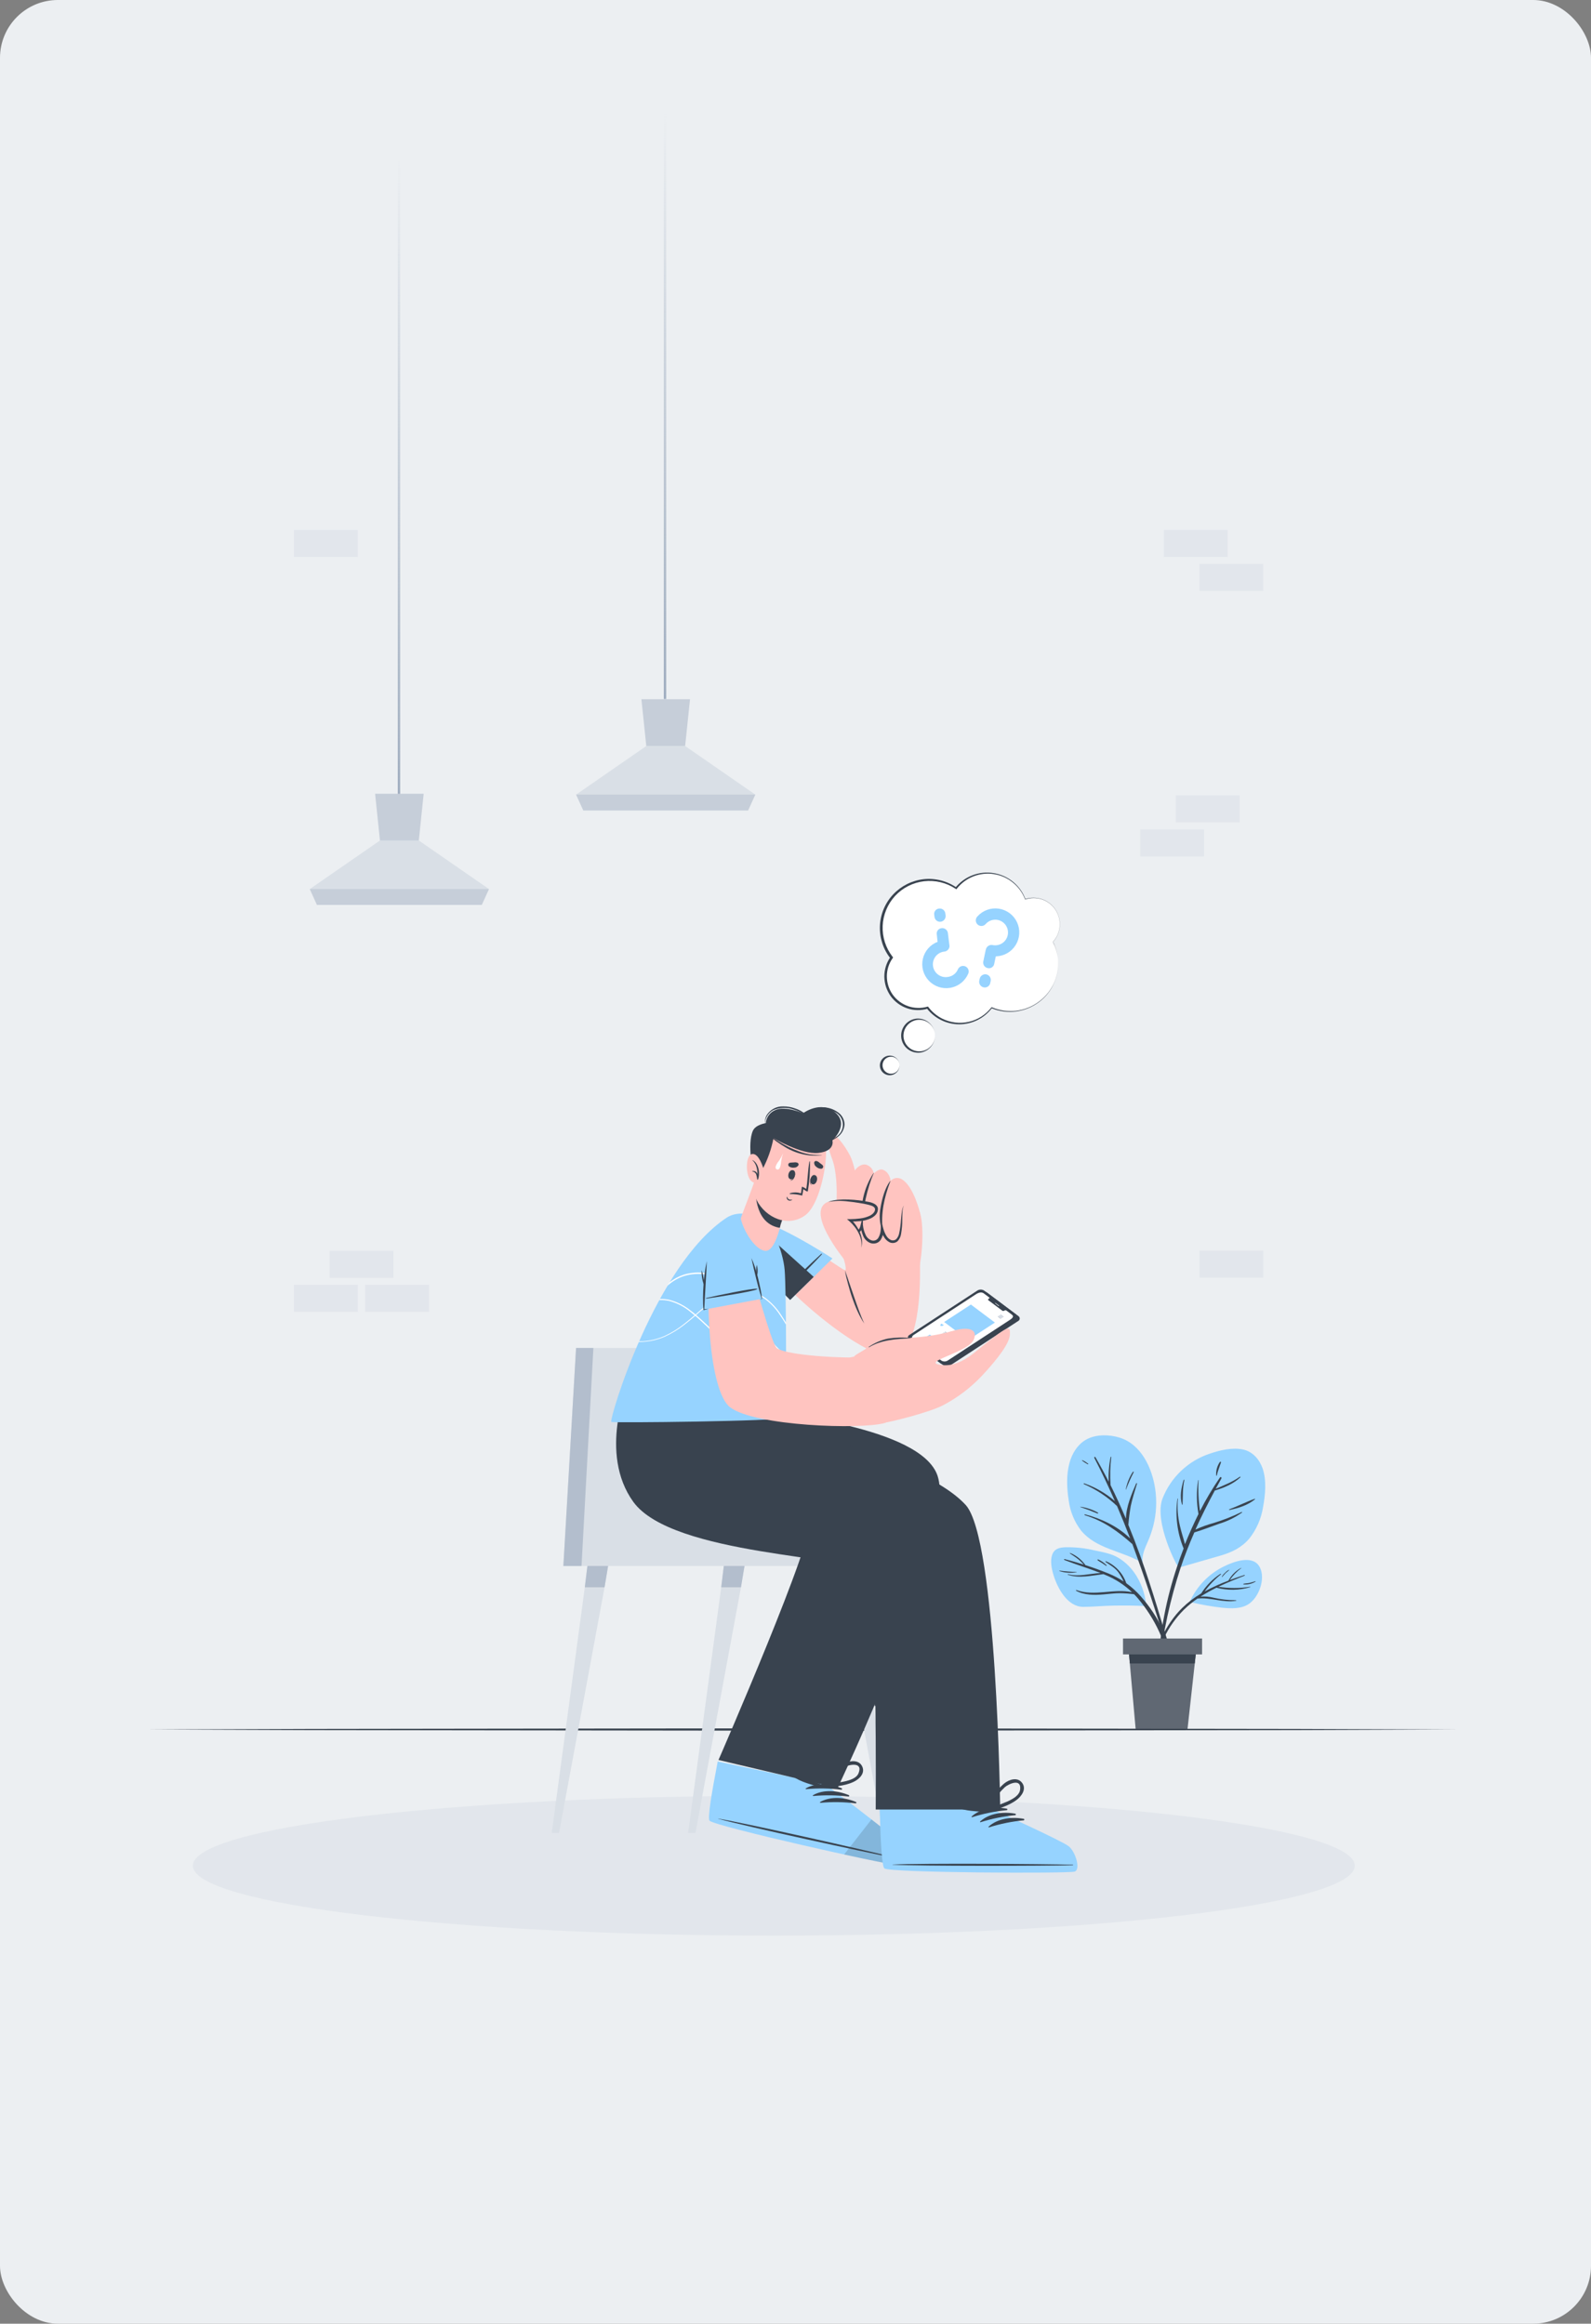<svg width="660" height="964" viewBox="0 0 660 964" fill="none" xmlns="http://www.w3.org/2000/svg">
<rect x="0" y="0" width="660" height="964" fill="#808080" stroke="none"/>
<rect width="660" height="964" rx="24" fill="#ECEFF2"/>
<path opacity="0.5" d="M163.21 518.93H136.73V530.12H163.21V518.93Z" fill="#D9DFE6"/>
<path opacity="0.5" d="M148.44 533.04H121.96V544.23H148.44V533.04Z" fill="#D9DFE6"/>
<path opacity="0.5" d="M177.98 533.04H151.5V544.23H177.98V533.04Z" fill="#D9DFE6"/>
<path opacity="0.5" d="M509.27 219.84H482.79V231.03H509.27V219.84Z" fill="#D9DFE6"/>
<path opacity="0.5" d="M524.04 233.95H497.56V245.14H524.04V233.95Z" fill="#D9DFE6"/>
<path opacity="0.5" d="M148.44 219.86H121.96V231.05H148.44V219.86Z" fill="#D9DFE6"/>
<path opacity="0.5" d="M497.57 530.03H524.05V518.84H497.57V530.03Z" fill="#D9DFE6"/>
<path opacity="0.5" d="M473 355.3H499.48V344.11H473V355.3Z" fill="#D9DFE6"/>
<path opacity="0.5" d="M487.77 341.189H514.25V329.999H487.77V341.189Z" fill="#D9DFE6"/>
<path d="M166 65H165V333H166V65Z" fill="url(#paint0_linear_4_78672)"/>
<path d="M202.84 368.829L199.85 375.399H131.5L128.52 368.829L157.62 348.689H173.74L202.84 368.829Z" fill="#D9DFE6"/>
<path d="M175.76 329.29L173.74 348.69H157.62L155.6 329.29H175.76Z" fill="#C6CED9"/>
<path d="M202.83 368.84L199.84 375.41H131.49L128.52 368.84H202.83Z" fill="#C6CED9"/>
<path d="M276.36 47H275.36V290H276.36V47Z" fill="url(#paint1_linear_4_78672)"/>
<path d="M313.32 329.64L310.33 336.21H241.98L239 329.64L268.1 309.5H284.22L313.32 329.64Z" fill="#D9DFE6"/>
<path d="M286.24 290.09L284.22 309.5H268.1L266.08 290.09H286.24Z" fill="#C6CED9"/>
<path d="M313.32 329.64L310.33 336.21H241.98L239 329.64H313.32Z" fill="#C6CED9"/>
<path opacity="0.5" d="M562 774C562 790.024 454.108 803 321 803C187.892 803 80 790.024 80 774C80 757.976 187.892 745 321 745C454.108 745 562 757.976 562 774Z" fill="#D9DFE6"/>
<path d="M479.22 617.73C479.951 622.785 479.69 627.934 478.45 632.89C477.869 635.185 477.093 637.427 476.13 639.59C474.92 642.37 473.66 645.07 473.97 648.11C474.26 648.3 473.26 648.27 473.22 647.98C465.11 643.36 454.71 642.51 448.47 634.98C445.658 631.3 443.88 626.937 443.32 622.34C442.55 617.4 442.32 611.94 443.61 607.08C444.68 603 447.09 599 451 597C454.91 595 460.22 595.1 464.42 596.4C473.43 599.19 477.94 609 479.22 617.73Z" fill="#96D3FF"/>
<path d="M483.38 677.759C482.28 674.073 481.163 670.389 480.03 666.709C477.81 659.499 475.5 652.319 472.93 645.219C471.397 640.973 469.78 636.763 468.08 632.589C468.28 629.961 468.613 627.344 469.08 624.749C469.76 621.609 470.74 618.569 471.66 615.499C471.72 615.309 471.41 615.209 471.33 615.389C469.51 619.629 467.13 625.049 467.08 630.069C465.08 625.349 462.953 620.699 460.7 616.119C460.421 612.246 460.521 608.354 461 604.499C461 604.467 460.988 604.436 460.967 604.411C460.946 604.386 460.917 604.37 460.886 604.364C460.854 604.358 460.821 604.363 460.793 604.379C460.764 604.394 460.742 604.419 460.73 604.449C460.037 607.819 459.769 611.263 459.93 614.699C458.19 611.259 456.347 607.863 454.4 604.509C454.22 604.209 453.81 604.509 453.96 604.819C457.01 610.689 459.83 616.679 462.49 622.749C458.756 619.511 454.439 617.013 449.77 615.389C449.57 615.309 449.42 615.609 449.62 615.689C454.716 617.877 459.376 620.963 463.38 624.799C465.28 629.239 467.097 633.719 468.83 638.239C463.75 633.239 456.83 629.989 450.09 628.239C449.86 628.179 449.8 628.529 450.02 628.589C457.8 630.929 463.83 635.339 469.75 640.589C470.43 642.419 471.11 644.249 471.75 646.079C474.25 653.026 476.633 660.026 478.9 667.079C479.993 670.413 481.067 673.786 482.12 677.199C483.25 680.839 484.12 684.679 485.62 688.199C485.76 688.529 486.36 688.459 486.28 688.049C485.49 684.572 484.523 681.137 483.38 677.759Z" fill="#39434F"/>
<path d="M469.93 610.63C468.493 612.844 467.501 615.317 467.01 617.91C467.01 617.98 467.1 618.02 467.13 617.91C468.033 615.466 469.088 613.081 470.29 610.77C470.42 610.57 470.07 610.42 469.93 610.63Z" fill="#39434F"/>
<path d="M455.46 627.53C453.205 626.28 450.742 625.45 448.19 625.08C448.12 625.08 448.08 625.17 448.19 625.2C449.36 625.68 450.59 626.02 451.77 626.48C452.95 626.94 454.12 627.48 455.32 627.91C455.366 627.914 455.412 627.903 455.451 627.878C455.489 627.853 455.519 627.817 455.535 627.773C455.551 627.73 455.552 627.683 455.539 627.639C455.525 627.595 455.497 627.557 455.46 627.53Z" fill="#39434F"/>
<path d="M451.39 607.21C450.659 606.652 449.875 606.166 449.05 605.76C449.023 605.75 448.993 605.749 448.965 605.759C448.938 605.768 448.914 605.786 448.898 605.81C448.882 605.834 448.874 605.863 448.876 605.892C448.879 605.921 448.891 605.948 448.91 605.97C449.632 606.537 450.405 607.036 451.22 607.46C451.37 607.55 451.54 607.3 451.39 607.21Z" fill="#39434F"/>
<path d="M506.56 645.28C500.72 647.01 494.85 648.61 489.01 650.33C488.5 650.48 478.63 631.56 482.2 621.81C483.899 617.394 486.563 613.413 489.997 610.159C493.431 606.904 497.549 604.458 502.05 603C506.22 601.58 511.34 600.39 515.75 601.36C519.67 602.23 522.43 605.43 523.75 609.12C525.48 614.12 524.9 620.12 523.96 625.21C523.211 630.01 521.23 634.534 518.21 638.34C515.07 642 511.11 643.93 506.56 645.28Z" fill="#96D3FF"/>
<path d="M515 627.29C511.307 629.097 507.475 630.606 503.54 631.8C500.92 632.507 498.364 633.433 495.9 634.57C498.37 629.07 501.07 623.69 503.95 618.35C507.72 617.26 511.69 615.56 514.53 612.89C514.547 612.876 514.56 612.859 514.57 612.84C514.58 612.821 514.586 612.8 514.588 612.779C514.59 612.758 514.587 612.736 514.581 612.716C514.574 612.695 514.564 612.676 514.55 612.66C514.536 612.643 514.519 612.63 514.5 612.62C514.481 612.61 514.461 612.604 514.439 612.602C514.418 612.6 514.396 612.603 514.376 612.609C514.355 612.616 514.337 612.626 514.32 612.64C511.21 614.84 507.77 616.16 504.32 617.64C505.1 616.2 505.88 614.77 506.68 613.34C506.9 612.94 506.36 612.55 506.09 612.93C503.02 617.389 500.247 622.046 497.79 626.87C497.16 622.644 496.959 618.366 497.19 614.1C497.19 613.99 497.04 613.98 497.02 614.1C496.295 618.742 496.342 623.473 497.16 628.1C495.16 632.19 493.25 636.38 491.57 640.62C490.91 638.07 490.04 635.56 489.46 632.99C488.577 629.313 488.294 625.517 488.62 621.75C488.62 621.64 488.47 621.63 488.45 621.75C487.447 628.741 488.327 635.873 491 642.41C490 644.96 489.09 647.52 488.24 650.09C483.836 663.184 481.226 676.815 480.48 690.61C480.48 690.676 480.506 690.74 480.553 690.787C480.6 690.833 480.664 690.86 480.73 690.86C480.796 690.86 480.86 690.833 480.907 690.787C480.954 690.74 480.98 690.676 480.98 690.61C482.51 677.015 485.425 663.612 489.68 650.61C491.37 645.52 493.32 640.61 495.46 635.72C498.91 634.72 502.35 633.32 505.74 632.15C509.13 631.128 512.329 629.557 515.21 627.5C515.238 627.472 515.254 627.434 515.254 627.395C515.254 627.355 515.238 627.318 515.21 627.29C515.182 627.262 515.144 627.246 515.105 627.246C515.066 627.246 515.028 627.262 515 627.29Z" fill="#39434F"/>
<path d="M520.47 621.8C516.9 623.07 513.47 624.85 509.95 626.14C509.78 626.2 509.88 626.46 510.04 626.43C513.82 625.65 517.56 624.48 520.61 622C520.72 621.91 520.6 621.75 520.47 621.8Z" fill="#39434F"/>
<path d="M491.3 614.09C491.35 613.9 491.07 613.79 491.01 613.99C490.01 617.28 489.36 620.78 490.31 624.14C490.31 624.27 490.56 624.28 490.56 624.14C490.73 620.73 490.54 617.43 491.3 614.09Z" fill="#39434F"/>
<path d="M506.06 606.49C504.923 608.126 504.376 610.101 504.51 612.09C504.51 612.21 504.72 612.28 504.75 612.14C505.19 610.25 505.92 608.54 506.5 606.71C506.516 606.653 506.513 606.593 506.489 606.54C506.466 606.486 506.424 606.442 506.372 606.416C506.32 606.39 506.26 606.383 506.203 606.396C506.146 606.41 506.095 606.443 506.06 606.49Z" fill="#39434F"/>
<path d="M437.09 653.62C438.8 659.06 442.87 666.57 449.31 666.62C453.49 666.62 457.69 666.16 461.88 666.1C466.36 666.03 470.88 666.04 475.33 666.31C475.7 666.31 474.79 652.88 464.02 646.31C461.02 644.47 457.31 643.89 453.88 643.15C449.951 642.218 445.917 641.798 441.88 641.9C439.4 642 437.34 642.52 436.46 645.06C435.58 647.6 436.26 651 437.09 653.62Z" fill="#96D3FF"/>
<path d="M441.72 646.82C444.34 647.49 446.98 648.27 449.61 649.1C448.924 648.356 448.2 647.648 447.44 646.98C446.31 646.05 445.07 645.3 443.86 644.47C443.76 644.41 443.86 644.21 443.95 644.26C446.499 645.318 448.699 647.072 450.3 649.32C453.58 650.37 456.82 651.54 459.94 652.82C462.098 653.706 464.167 654.794 466.12 656.07C465.491 654.712 464.742 653.413 463.88 652.19C462.45 650.33 460.52 649.3 458.65 647.99C458.618 647.964 458.597 647.928 458.59 647.888C458.583 647.848 458.59 647.807 458.61 647.772C458.631 647.737 458.663 647.71 458.702 647.697C458.74 647.684 458.782 647.685 458.82 647.7C460.777 648.551 462.535 649.8 463.981 651.369C465.427 652.938 466.531 654.791 467.22 656.81C469.462 658.421 471.512 660.283 473.33 662.36C480.46 670.46 486.08 681.24 486.1 692.23C486.1 692.49 485.68 692.57 485.63 692.29C483.795 681.514 479.098 671.429 472.03 663.09C471.52 662.49 471.03 661.93 470.46 661.38C468.508 661.113 466.541 660.966 464.57 660.94C462.28 660.94 460 661.28 457.72 661.46C453.96 661.77 449.8 661.81 446.4 659.92C446.25 659.84 446.4 659.58 446.52 659.64C454.09 662.39 462.02 658.9 469.6 660.54C466.363 657.452 462.569 655.005 458.42 653.33L457.72 653.05C452.87 653.63 447.72 654.9 443.02 653.32C443.006 653.316 442.992 653.309 442.98 653.3C442.968 653.291 442.959 653.279 442.951 653.266C442.944 653.253 442.939 653.239 442.937 653.224C442.935 653.209 442.936 653.194 442.94 653.18C442.944 653.165 442.951 653.152 442.96 653.14C442.969 653.128 442.981 653.118 442.994 653.111C443.007 653.103 443.021 653.099 443.036 653.097C443.051 653.095 443.066 653.096 443.08 653.1C447.65 654.24 452.03 652.8 456.54 652.57C451.63 650.66 446.62 649.14 441.7 647.24C441.28 647.08 441.27 646.7 441.72 646.82Z" fill="#39434F"/>
<path d="M439.58 651.599C441.926 651.904 444.286 652.084 446.65 652.139C446.7 652.139 446.72 652.219 446.65 652.229C444.273 652.671 441.823 652.517 439.52 651.779C439.41 651.749 439.47 651.579 439.58 651.599Z" fill="#39434F"/>
<path d="M455.54 646.939C456.848 647.525 458.034 648.349 459.04 649.369C459.16 649.479 459.04 649.699 458.86 649.599C458.27 649.169 457.66 648.759 457.04 648.369C456.455 648.039 455.888 647.678 455.34 647.289C455.309 647.257 455.288 647.215 455.283 647.17C455.277 647.125 455.286 647.079 455.309 647.039C455.331 647 455.366 646.969 455.408 646.951C455.449 646.933 455.496 646.929 455.54 646.939Z" fill="#39434F"/>
<path d="M493.59 664.44C493.51 664.61 493.77 664.78 493.87 664.59C493.89 664.618 493.915 664.643 493.944 664.662C493.973 664.681 494.006 664.693 494.04 664.7C498.376 665.734 502.771 666.502 507.2 667C510.76 667.32 514.87 667.51 517.99 665.45C522.22 662.64 524.99 655.15 522.71 650.39C520.01 644.74 511.86 647.81 507.77 649.82C501.483 652.89 496.467 658.062 493.59 664.44Z" fill="#96D3FF"/>
<path d="M490.43 667.049C492.803 664.745 495.442 662.731 498.29 661.049C500.347 657.801 503.075 655.029 506.29 652.919C506.45 652.809 506.58 653.059 506.44 653.169C503.892 655.209 501.632 657.584 499.72 660.229C502.892 658.496 506.188 656.999 509.58 655.749C510.794 653.502 512.635 651.657 514.88 650.439C514.88 650.439 514.98 650.439 514.94 650.509C513.086 651.909 511.469 653.597 510.15 655.509C512.15 654.769 514.15 654.069 516.2 653.399C516.38 653.339 516.45 653.619 516.28 653.679C512.68 655.089 509 656.569 505.43 658.279C509.783 658.974 514.218 658.974 518.57 658.279C518.69 658.279 518.74 658.429 518.57 658.459C514.03 659.803 509.209 659.876 504.63 658.669C502.357 659.774 500.15 661.01 498.02 662.369C499.812 662.223 501.616 662.372 503.36 662.809C506.438 663.526 509.59 663.882 512.75 663.869C512.87 663.869 512.9 664.069 512.75 664.089C507.3 665.019 502.15 662.549 496.75 663.189C494.745 664.555 492.865 666.094 491.13 667.789C487.761 671.153 484.988 675.066 482.93 679.359C480.65 683.989 479.42 688.889 477.58 693.669C477.568 693.713 477.539 693.75 477.5 693.773C477.461 693.795 477.414 693.801 477.37 693.789C477.326 693.778 477.289 693.749 477.267 693.709C477.244 693.67 477.238 693.623 477.25 693.579C478.87 684.159 483.56 673.769 490.43 667.049Z" fill="#39434F"/>
<path d="M506.86 654.119C507.225 653.479 507.698 652.907 508.26 652.429C508.715 651.93 509.261 651.522 509.87 651.229C509.92 651.229 509.95 651.229 509.92 651.319C509.47 651.819 508.85 652.199 508.37 652.679C507.89 653.159 507.48 653.739 506.99 654.219C506.977 654.237 506.957 654.248 506.936 654.251C506.914 654.254 506.892 654.248 506.875 654.234C506.858 654.221 506.847 654.202 506.844 654.18C506.841 654.159 506.847 654.137 506.86 654.119Z" fill="#39434F"/>
<path d="M515.85 657.05C516.66 656.85 517.51 656.86 518.33 656.69C519.146 656.495 519.951 656.255 520.74 655.97C520.763 655.964 520.787 655.967 520.808 655.977C520.829 655.987 520.846 656.005 520.856 656.026C520.865 656.048 520.867 656.072 520.86 656.094C520.854 656.117 520.84 656.137 520.82 656.15C519.325 657.072 517.568 657.476 515.82 657.3C515.72 657.28 515.73 657.08 515.85 657.05Z" fill="#39434F"/>
<path d="M467.98 681.97L468.69 690.09L471.12 717.51H492.6L495.63 690.09L496.52 681.97H467.98Z" fill="#606873"/>
<path d="M467.98 681.97L468.69 690.09H495.63L496.52 681.97H467.98Z" fill="#39434F"/>
<path d="M465.86 686.34H498.66V679.75H465.86V686.34Z" fill="#606873"/>
<path d="M61 717.495L129.008 717.253L197.003 717.162L333.007 717L469.01 717.162L537.005 717.253L605 717.495L537.005 717.747L469.01 717.838L333.007 718L197.003 717.838L129.008 717.747L61 717.495Z" fill="#39434F"/>
<path d="M344.715 641.807L347.497 658.506L366.367 760.389H369.406L355.688 658.506L353.658 641.807H344.715Z" fill="#D9DFE6"/>
<path d="M353.658 641.807H344.715L347.497 658.506H355.688L353.658 641.807Z" fill="#B3BECD"/>
<path d="M285.465 760.389H288.505L307.374 658.506L310.156 641.807H301.214L299.183 658.506L285.465 760.389Z" fill="#D9DFE6"/>
<path d="M301.214 641.807L299.183 658.506H307.375L310.156 641.807H301.214Z" fill="#B3BECD"/>
<path d="M228.879 760.389H231.918L250.788 658.506L253.569 641.807H244.627L242.597 658.506L228.879 760.389Z" fill="#D9DFE6"/>
<path d="M242.597 658.506H250.788L253.569 641.807H244.627L242.597 658.506Z" fill="#B3BECD"/>
<path d="M233.702 649.645H371.941V635.082H320.189L302.798 559.227H238.971L233.702 649.645Z" fill="#D9DFE6"/>
<path d="M233.702 649.645H241.236L246.153 559.227H238.971L233.702 649.645Z" fill="#B3BECD"/>
<path d="M294.783 754.768C297.13 757.009 368.279 773.614 370.884 773.286C373.49 772.957 372.75 765.529 370.497 762.818C367.438 760.058 364.217 757.484 360.851 755.108C353.235 749.381 344.363 743.373 344.363 743.373L348.729 733.915L303.643 722.931C300.228 731.439 297.423 738.761 297.012 740.803C297.012 740.756 294.501 754.521 294.783 754.768Z" fill="#ECEFF2"/>
<path d="M371.143 773.485C368.455 773.767 296.696 757.69 294.36 755.343C293.457 754.463 295.194 743.889 297.658 731.169C297.658 731.039 297.658 730.899 297.74 730.77L344.14 740.627L343.953 741.413C343.953 741.413 368.655 759.837 370.943 762.689C373.232 765.54 373.783 773.215 371.143 773.485Z" fill="#96D3FF"/>
<path d="M370.896 770.528C358.868 767.524 310.074 756.528 297.951 754.463C297.857 754.463 297.846 754.463 297.951 754.533C309.804 757.784 358.692 768.381 370.873 770.728C371.143 770.775 371.143 770.587 370.896 770.528Z" fill="#39434F"/>
<path d="M349.21 741.918C344.645 739.958 338.649 739.383 334.271 741.918C334.095 742.023 334.271 742.258 334.412 742.246C339.288 741.802 344.198 741.881 349.057 742.481C349.119 742.473 349.177 742.446 349.224 742.405C349.271 742.364 349.304 742.31 349.32 742.25C349.337 742.19 349.335 742.126 349.315 742.067C349.296 742.008 349.259 741.956 349.21 741.918Z" fill="#39434F"/>
<path d="M352.179 744.758C347.626 742.798 341.618 742.223 337.24 744.758C337.064 744.863 337.24 745.098 337.381 745.086C342.257 744.644 347.166 744.719 352.027 745.309C352.089 745.304 352.148 745.28 352.196 745.24C352.244 745.2 352.278 745.147 352.295 745.087C352.311 745.027 352.309 744.963 352.288 744.904C352.268 744.845 352.23 744.794 352.179 744.758Z" fill="#39434F"/>
<path d="M355.148 747.586C350.595 745.638 344.586 745.063 340.209 747.586C340.033 747.691 340.209 747.926 340.35 747.914C345.226 747.466 350.135 747.541 354.995 748.137C355.054 748.127 355.109 748.1 355.153 748.06C355.198 748.02 355.23 747.968 355.246 747.91C355.262 747.852 355.261 747.791 355.244 747.734C355.226 747.676 355.193 747.625 355.148 747.586Z" fill="#39434F"/>
<path d="M357.729 732.941C356.439 729.948 352.695 730.324 350.336 731.544C346.322 733.714 342.95 736.903 340.561 740.791C340.549 740.807 340.541 740.826 340.537 740.846C340.534 740.866 340.536 740.886 340.544 740.905C340.551 740.924 340.562 740.941 340.578 740.953C340.593 740.966 340.612 740.975 340.632 740.979C340.605 741.071 340.601 741.168 340.62 741.262C340.639 741.356 340.68 741.443 340.739 741.518C340.799 741.593 340.876 741.652 340.963 741.691C341.051 741.73 341.146 741.747 341.242 741.742C345.502 741.179 350.125 741.085 354.08 739.23C356.38 738.139 358.95 735.769 357.729 732.941ZM347.52 739.559C345.431 739.888 343.342 740.122 341.265 740.533C343.13 738.674 345.089 736.912 347.133 735.252C348.128 734.468 349.175 733.75 350.266 733.105C351.968 732.131 358.187 730.652 356.134 735.675C355.042 738.444 350.02 739.16 347.52 739.559Z" fill="#39434F"/>
<path d="M328.732 736.837C332.253 739.384 336.818 740.358 340.89 741.648C340.983 741.671 341.08 741.671 341.173 741.649C341.266 741.627 341.352 741.583 341.426 741.521C341.499 741.46 341.556 741.382 341.594 741.294C341.631 741.206 341.647 741.11 341.641 741.015C341.711 741.015 341.782 740.933 341.747 740.839C340.106 736.58 337.374 732.829 333.825 729.96C331.725 728.329 328.11 727.285 326.291 729.96C324.473 732.636 326.667 735.347 328.732 736.837ZM327.348 732.965C326.291 727.66 332.136 730.242 333.638 731.509C334.594 732.347 335.492 733.248 336.325 734.208C338.018 736.207 339.609 738.291 341.089 740.452C339.13 739.665 337.111 739.067 335.128 738.363C332.746 737.518 327.934 735.898 327.348 732.965Z" fill="#39434F"/>
<path opacity="0.2" d="M350.161 769.366C361.438 771.83 370.181 773.59 371.084 773.497C373.783 773.227 373.185 765.529 370.897 762.689C367.926 759.883 364.791 757.258 361.508 754.826L350.161 769.366Z" fill="#39434F"/>
<path d="M347.45 741.777L298.057 730.136C298.057 730.136 339.271 635.657 335.609 630.857C333.79 628.452 287.801 627.748 273.179 615.355C254.18 599.255 266.924 574.658 266.924 574.658L318.335 573.145C318.335 573.145 317.713 583.87 319.72 585.478C321.034 586.558 382.232 591.709 388.957 612.328C397.195 637.617 347.45 741.777 347.45 741.777Z" fill="#39434F"/>
<path d="M347.426 734.137C346.135 733.527 333.344 729.772 330.469 729.044C324.695 727.566 318.898 726.111 313.089 724.785C310.05 724.092 303.549 722.59 303.15 722.661C302.962 722.661 302.927 723.013 303.15 723.071C308.783 724.925 314.498 726.498 320.213 728.094C325.928 729.69 345.607 734.419 347.332 734.536C347.461 734.548 347.673 734.22 347.426 734.137Z" fill="#39434F"/>
<path d="M344.434 626.597C343.267 625.878 341.932 625.473 340.562 625.424L318.265 621.704C311.33 620.53 304.347 619.51 297.447 618.183C291.732 617.08 285.911 615.59 281.018 612.492C276.175 609.446 272.589 604.76 270.914 599.29C269.351 593.793 268.909 588.039 269.612 582.368C269.741 580.983 269.999 579.61 270.257 578.249C270.257 578.144 270.104 578.108 270.093 578.249C268.203 588.811 268.039 600.968 275.96 609.359C279.809 613.442 285.09 615.836 290.476 617.397C296.629 618.964 302.867 620.175 309.159 621.023L331.455 624.732C334.976 625.33 338.649 625.788 342.193 626.527C342.904 626.62 343.572 626.918 344.117 627.384C344.378 627.753 344.544 628.18 344.599 628.629C344.654 629.077 344.598 629.532 344.434 629.954C344.082 631.702 343.601 633.474 343.108 635.141C339.059 648.953 309.182 719.398 308.384 720.912C308.373 720.944 308.374 720.978 308.387 721.009C308.399 721.041 308.422 721.066 308.452 721.082C308.482 721.097 308.516 721.102 308.549 721.094C308.582 721.087 308.61 721.068 308.63 721.041C315.437 708.93 337.792 653.482 342.287 640.421C343.47 637.099 344.442 633.704 345.197 630.259C345.326 628.921 345.525 627.525 344.434 626.597Z" fill="#39434F"/>
<path d="M444.346 776.395C441.858 777.228 370.626 776.231 367.916 774.494C364.947 771.666 363.679 704.46 363.679 704.46L409.505 704.084L412.368 752.338C412.368 752.338 422.261 756.457 430.874 760.553C434.644 762.214 438.312 764.099 441.858 766.198C444.639 768.415 446.834 775.574 444.346 776.395Z" fill="#FFC4C0"/>
<path d="M364.923 744.218C365.604 759.321 366.578 773.25 367.904 774.494C370.615 776.231 441.835 777.24 444.346 776.395C446.857 775.55 444.639 768.427 441.882 766.221C438.333 764.121 434.661 762.236 430.886 760.576C422.272 756.481 412.38 752.362 412.38 752.362L411.899 744.241L364.923 744.218Z" fill="#ECEFF2"/>
<path d="M445.813 776.443C443.231 777.299 369.699 776.947 366.918 775.152C365.839 774.495 365.264 763.792 364.947 750.837V750.426L412.38 750.133V750.931C412.38 750.931 440.462 763.64 443.325 765.928C446.188 768.216 448.383 775.61 445.813 776.443Z" fill="#96D3FF"/>
<path d="M444.991 773.591C432.599 773.227 382.572 772.934 370.298 773.509C370.192 773.509 370.192 773.591 370.298 773.591C382.572 774.225 432.599 774.107 444.991 773.802C445.249 773.814 445.249 773.603 444.991 773.591Z" fill="#39434F"/>
<path d="M417.66 750.343C412.79 749.416 406.817 750.132 403.074 753.582C402.933 753.723 403.074 753.923 403.285 753.876C407.955 752.396 412.771 751.421 417.649 750.965C417.721 750.953 417.787 750.915 417.835 750.859C417.883 750.804 417.909 750.733 417.911 750.659C417.912 750.586 417.888 750.514 417.842 750.456C417.797 750.399 417.732 750.359 417.66 750.343Z" fill="#39434F"/>
<path d="M421.181 752.421C416.299 751.493 410.338 752.209 406.594 755.659C406.442 755.8 406.594 756 406.794 755.953C411.464 754.473 416.28 753.498 421.157 753.043C421.23 753.031 421.297 752.995 421.346 752.94C421.395 752.885 421.424 752.815 421.426 752.741C421.429 752.668 421.406 752.595 421.361 752.537C421.317 752.478 421.253 752.437 421.181 752.421Z" fill="#39434F"/>
<path d="M424.69 754.556C419.808 753.629 413.847 754.345 410.103 757.795C409.951 757.936 410.103 758.135 410.303 758.089C414.973 756.609 419.788 755.634 424.666 755.178C424.739 755.167 424.806 755.131 424.855 755.076C424.904 755.021 424.932 754.951 424.935 754.877C424.938 754.803 424.915 754.731 424.87 754.672C424.825 754.614 424.762 754.573 424.69 754.556Z" fill="#39434F"/>
<path d="M424.056 739.7C422.155 737.048 418.576 738.222 416.534 739.923C413.079 742.899 410.469 746.732 408.965 751.036C408.957 751.056 408.954 751.077 408.957 751.097C408.959 751.118 408.966 751.138 408.978 751.155C408.989 751.172 409.005 751.186 409.023 751.196C409.041 751.206 409.061 751.212 409.082 751.212C409.077 751.308 409.094 751.403 409.133 751.491C409.172 751.578 409.231 751.655 409.306 751.715C409.38 751.774 409.468 751.815 409.562 751.834C409.656 751.853 409.753 751.849 409.845 751.823C413.882 750.356 418.376 749.288 421.838 746.624C423.857 745.063 425.863 742.2 424.056 739.7ZM415.513 748.349C413.541 749.123 411.546 749.792 409.645 750.637C411.053 748.426 412.577 746.292 414.21 744.242C415.01 743.256 415.877 742.327 416.804 741.461C418.259 740.146 424.021 737.365 423.141 742.704C422.613 745.65 417.848 747.434 415.513 748.349Z" fill="#39434F"/>
<path d="M396.584 749.71C400.586 751.435 405.209 751.376 409.493 751.811C409.939 751.811 410.161 751.388 410.091 751.024C410.106 751.012 410.118 750.997 410.126 750.98C410.134 750.962 410.138 750.944 410.138 750.925C410.138 750.905 410.134 750.887 410.126 750.869C410.118 750.852 410.106 750.837 410.091 750.825C407.575 747.02 404.103 743.945 400.022 741.906C397.617 740.733 393.873 740.51 392.676 743.537C391.479 746.565 394.237 748.701 396.584 749.71ZM394.39 746.189C392.219 741.225 398.485 742.505 400.257 743.42C401.369 744.032 402.44 744.719 403.461 745.474C405.544 747.065 407.546 748.761 409.457 750.555C407.369 750.215 405.28 750.062 403.179 749.792C400.644 749.51 395.587 748.959 394.39 746.225V746.189Z" fill="#39434F"/>
<path d="M414.914 750.684H363.28C363.28 750.684 363.926 657.425 359.877 652.262C354.479 645.362 278.905 645.514 262.699 623.03C248.148 602.822 260.434 574.236 260.434 574.236L317.666 572.534C316.373 578.665 314.6 584.684 312.362 590.536C312.362 590.536 381.294 603.245 400.609 624.356C413.588 638.626 414.914 750.684 414.914 750.684Z" fill="#39434F"/>
<path d="M322.372 586.628C320.713 586.997 319.091 587.515 317.525 588.177C315.882 588.811 314.263 589.515 312.679 590.29C309.573 591.832 306.553 593.54 303.631 595.406C303.537 595.406 303.631 595.582 303.725 595.535C306.811 593.928 310.015 592.484 313.218 591.111L317.842 589.116C319.443 588.513 321.01 587.823 322.536 587.051C322.578 587.02 322.608 586.977 322.622 586.927C322.637 586.878 322.635 586.825 322.616 586.777C322.597 586.728 322.563 586.688 322.519 586.661C322.475 586.634 322.423 586.623 322.372 586.628Z" fill="#39434F"/>
<path d="M318.945 572.523C318.288 575.128 317.772 577.757 316.962 580.35C316.622 581.524 316.282 582.697 315.789 583.871C315.413 584.833 314.838 585.948 313.712 586.159C312.585 586.37 312.045 585.302 312.151 584.234C312.256 583.166 312.573 581.887 312.808 580.714C313.078 579.364 313.36 578.003 313.606 576.653C313.723 575.973 313.852 575.292 313.97 574.612C313.97 574.436 314.122 573.133 314.216 572.757C314.216 572.757 314.216 572.828 314.287 572.816C314.287 572.816 314.369 572.816 314.369 572.746C314.369 572.675 314.369 572.617 314.298 572.546C314.228 572.476 314.228 572.546 314.181 572.546C313.935 572.687 313.923 573.027 313.841 573.274C313.629 573.931 313.418 574.6 313.219 575.257C312.855 576.501 312.503 577.757 312.186 579.012C311.869 580.268 311.564 581.523 311.259 582.779C310.931 583.708 310.842 584.705 311.001 585.678C311.118 586.14 311.381 586.553 311.751 586.855C312.121 587.157 312.578 587.333 313.054 587.356L312.914 587.602C312.796 587.86 312.714 588.13 312.62 588.4C312.526 588.67 312.432 588.94 312.35 589.21C312.315 589.345 312.292 589.482 312.28 589.621C312.28 589.773 312.28 589.914 312.28 590.067C312.28 590.219 312.573 590.442 312.691 590.219C312.766 590.09 312.848 589.964 312.937 589.844C313.014 589.705 313.077 589.56 313.125 589.409C313.207 589.151 313.289 588.893 313.348 588.623C313.406 588.353 313.5 588.095 313.547 587.825C313.559 587.665 313.559 587.504 313.547 587.344C314.096 587.298 314.62 587.099 315.061 586.769C315.794 586.151 316.335 585.337 316.622 584.422C317.009 583.342 317.314 582.216 317.619 581.101C318.425 578.356 318.983 575.544 319.286 572.699C319.438 572.323 319.016 572.218 318.945 572.523Z" fill="#39434F"/>
<path d="M284.914 578.907C284.679 580.198 284.526 581.512 284.221 582.791C283.916 584.071 283.588 585.303 283.177 586.523C282.806 587.715 282.269 588.849 281.581 589.891C280.865 590.869 280.011 591.739 279.046 592.473C277.2 593.935 275.127 595.085 272.909 595.876C271.796 596.279 270.66 596.612 269.506 596.873C268.907 597.014 268.332 597.12 267.687 597.202C267.181 597.213 266.682 597.325 266.22 597.531C266.176 597.558 266.14 597.596 266.115 597.641C266.09 597.686 266.077 597.737 266.077 597.789C266.077 597.84 266.09 597.891 266.115 597.936C266.14 597.981 266.176 598.019 266.22 598.047C267.102 598.303 268.035 598.331 268.931 598.129C269.907 598.027 270.875 597.858 271.829 597.624C273.758 597.105 275.603 596.315 277.309 595.277C279.062 594.321 280.635 593.066 281.956 591.569C283.177 589.995 284.016 588.159 284.409 586.206C285.014 583.83 285.282 581.381 285.207 578.931C285.148 578.79 284.937 578.766 284.914 578.907Z" fill="#39434F"/>
<path d="M370.662 686C370.153 677.88 369.48 669.779 368.643 661.697C368.432 659.702 368.232 657.695 367.986 655.712C367.844 654.158 367.505 652.628 366.977 651.159C365.803 648.12 363.257 646.582 360.194 645.82C356.58 644.904 352.836 644.353 349.163 643.766C345.49 643.179 341.629 642.592 337.85 642.088C330.211 641.02 322.595 640.034 314.955 638.755C307.365 637.551 299.859 635.866 292.483 633.709C285.723 631.667 278.788 629.144 273.378 624.462C261.725 614.381 261.303 597.471 262.723 583.389C262.922 581.394 263.169 579.411 263.415 577.416C263.415 577.311 263.263 577.275 263.251 577.416C262.335 585.372 261.256 593.387 262.077 601.403C262.587 608.038 264.775 614.434 268.438 619.991C272.381 625.635 278.225 629.285 284.526 631.831C291.478 634.511 298.653 636.572 305.966 637.992C321.069 641.161 336.477 642.499 351.674 645.092C353.552 645.409 355.418 645.749 357.284 646.113C359.019 646.377 360.719 646.834 362.353 647.474C365.803 649.012 366.754 652.368 367.176 655.841C368.174 663.892 368.843 671.989 369.429 680.086C370.603 696.386 371.225 712.78 371.201 729.127C371.201 731.145 371.201 737.94 371.201 739.958C371.201 740.134 371.471 740.111 371.471 739.958C371.905 723.482 371.694 702.347 370.662 686Z" fill="#39434F"/>
<path d="M412.497 742.575C400.762 741.777 367.129 742.106 366.73 742.27C366.554 742.352 366.601 742.669 366.789 742.681C372.656 743.103 410.737 743.303 412.438 742.997C412.626 742.962 412.696 742.587 412.497 742.575Z" fill="#39434F"/>
<path d="M312.667 590.748C323.231 592.013 333.672 594.153 343.882 597.143C354.177 600.035 364.245 603.679 374.006 608.045C379.487 610.498 384.791 613.244 390.036 616.13C390.142 616.189 390.036 616.342 389.942 616.295C380.456 611.392 370.655 607.123 360.605 603.515C350.643 599.888 340.45 596.932 330.094 594.667C324.226 593.4 318.359 592.414 312.491 591.44C312.163 591.311 312.268 590.642 312.667 590.748Z" fill="#39434F"/>
<path d="M363.01 673.116C362.646 667.506 362.06 661.897 361.144 656.335C360.769 654.093 360.675 651.195 358.316 650.08C357.225 649.552 335.327 645.75 332.182 645.808C332.15 645.81 332.119 645.823 332.095 645.843C332.07 645.864 332.052 645.892 332.044 645.923C332.037 645.955 332.039 645.988 332.051 646.018C332.063 646.048 332.084 646.073 332.112 646.09C332.405 646.219 353.235 650.15 355.863 650.784C356.429 650.825 356.98 650.982 357.482 651.244C357.985 651.507 358.428 651.869 358.785 652.309C359.287 653.45 359.585 654.669 359.666 655.912C361.421 666.816 362.394 677.833 362.576 688.876C362.662 691.943 362.713 694.998 362.728 698.041C362.728 701.186 362.623 704.366 362.858 707.488C362.858 707.556 362.885 707.622 362.933 707.67C362.982 707.719 363.047 707.746 363.116 707.746C363.184 707.746 363.25 707.719 363.298 707.67C363.347 707.622 363.374 707.556 363.374 707.488C363.609 704.648 363.526 701.749 363.538 698.898C363.55 696.046 363.538 693.171 363.538 690.296C363.526 684.557 363.397 678.831 363.01 673.116Z" fill="#39434F"/>
<path d="M315.003 520.959C329.8 540.639 364.947 568.31 373.197 561.868C383.336 553.958 381.411 524.855 381.669 521.112C381.892 517.11 348.647 518.119 349.985 522.203C350.771 524.621 351.158 527.214 350.513 526.968C348.553 526.193 344.199 522.274 325.318 511.712C314.815 505.809 305.204 507.933 315.003 520.959Z" fill="#FFC4C0"/>
<path d="M345.326 522.086L337.545 529.725L327.782 539.301C327.782 539.301 316.669 528.529 311.857 519.645C308.337 513.109 308.22 507.593 311.717 506.396C313.459 505.959 315.298 506.133 316.927 506.889C329.519 511.595 345.326 522.086 345.326 522.086Z" fill="#96D3FF"/>
<path d="M340.784 520.091C337.674 522.931 326.409 533.457 325.529 535.346C325.529 535.346 325.611 535.487 325.658 535.475C327.488 534.584 338.12 523.424 340.972 520.337C341.019 520.22 340.843 520.044 340.784 520.091Z" fill="#39434F"/>
<path d="M337.545 529.725L327.782 539.301C327.782 539.301 316.669 528.528 311.857 519.644C308.337 513.108 308.22 507.592 311.717 506.396L337.545 529.725Z" fill="#39434F"/>
<path d="M381.704 503.309C383.582 509.682 382.326 524.221 380.683 527.613C379.041 531.004 354.233 529.702 352.026 526.51C349.82 523.318 345.15 501.373 347.72 495.095C350.29 488.817 379.733 496.703 381.704 503.309Z" fill="#FFC4C0"/>
<path d="M353.247 480.813C352.179 477.926 346.968 469.653 344.457 470.615C341.946 471.578 344.187 478.126 345.173 480.755C347.227 486.164 347.156 494.156 347.062 498.029C346.968 501.901 356.016 498.029 356.016 498.029C356.016 498.029 356.04 488.312 353.247 480.813Z" fill="#FFC4C0"/>
<path d="M349.597 503.497C349.597 503.497 349.245 510.315 352.871 511.712C356.497 513.108 357.765 507.651 357.87 507.276C357.87 507.628 357.694 513.906 361.496 514.951C365.299 515.995 365.909 510.374 365.932 510.01C366.026 510.35 367.329 514.904 370.38 515.044C375.649 515.279 372.645 503.556 374.968 499.977C374.968 499.977 381.481 503.227 381.681 503.286C381.681 503.286 379.052 492.067 374.065 489.204C373.344 488.774 372.499 488.604 371.668 488.721C370.838 488.839 370.073 489.237 369.5 489.849C369.5 489.849 369.054 486.141 366.085 485.226C364.571 484.756 362.47 486.775 362.47 486.775C362.325 485.941 361.952 485.163 361.393 484.528C360.834 483.892 360.11 483.423 359.302 483.172C357.166 482.644 355.101 484.709 354.608 485.625C350.512 492.677 349.597 503.497 349.597 503.497Z" fill="#FFC4C0"/>
<path d="M362.471 486.693C362.471 486.634 362.388 486.575 362.342 486.693C358.343 492.837 356.678 500.21 357.648 507.475C357.648 507.734 357.988 507.91 357.953 507.616C357.518 502.617 359.924 492.255 362.471 486.693Z" fill="#39434F"/>
<path d="M366.19 510.515C365.322 503.404 366.812 496.726 369.335 490.096C369.335 490.002 369.242 489.967 369.195 490.026C367.082 492.948 365.909 497.337 365.299 500.845C364.658 504.081 364.88 507.428 365.944 510.55C365.991 510.668 366.214 510.668 366.19 510.515Z" fill="#39434F"/>
<path d="M349.597 503.497C349.651 504.809 349.823 506.113 350.114 507.393C350.348 508.651 350.911 509.825 351.745 510.796C352.15 511.218 352.698 511.473 353.282 511.512C353.873 511.55 354.464 511.432 354.995 511.172C355.505 510.873 355.945 510.469 356.286 509.988C356.628 509.506 356.864 508.958 356.979 508.379L357.671 505.562L358 508.437C358.132 509.718 358.477 510.967 359.02 512.134C359.24 512.687 359.572 513.187 359.997 513.603C360.421 514.02 360.928 514.343 361.485 514.551C362.006 514.736 362.574 514.736 363.095 514.552C363.616 514.369 364.058 514.012 364.348 513.542C364.979 512.474 365.327 511.262 365.357 510.022L365.569 506.607L366.484 509.881C366.741 510.796 367.111 511.675 367.587 512.498C368.01 513.291 368.66 513.941 369.453 514.364C369.816 514.543 370.222 514.616 370.625 514.575C371.028 514.533 371.411 514.379 371.729 514.129C372.361 513.483 372.793 512.668 372.973 511.782C373.396 509.851 373.663 507.888 373.771 505.914C373.865 504.917 373.959 503.919 374.1 502.922C374.179 501.912 374.475 500.932 374.968 500.047C374.581 500.969 374.378 501.957 374.37 502.957C374.311 503.943 374.299 504.94 374.288 505.95C374.305 507.975 374.136 509.998 373.783 511.993C373.606 513.079 373.116 514.09 372.375 514.903C371.922 515.299 371.363 515.554 370.767 515.638C370.171 515.721 369.563 515.629 369.019 515.373C368.029 514.868 367.212 514.079 366.672 513.108C366.124 512.206 365.698 511.235 365.404 510.221L366.578 510.092C366.554 511.559 366.15 512.994 365.404 514.258C364.971 514.948 364.311 515.467 363.538 515.725C362.774 515.962 361.956 515.962 361.191 515.725C360.483 515.467 359.837 515.062 359.297 514.536C358.757 514.01 358.335 513.375 358.058 512.674C357.492 511.377 357.136 509.999 357.002 508.59L358.023 508.66C357.855 509.374 357.532 510.042 357.078 510.618C356.624 511.194 356.049 511.663 355.394 511.993C354.716 512.277 353.978 512.386 353.247 512.31C352.504 512.217 351.821 511.859 351.322 511.301C350.478 510.21 349.953 508.906 349.808 507.534C349.587 506.2 349.516 504.846 349.597 503.497Z" fill="#39434F"/>
<path d="M350.548 522.919C350.548 522.919 332.57 501.185 344.504 498.275C348.025 497.418 363.632 498.158 363.55 501.291C363.433 505.328 356.873 506.243 352.66 506.149C352.66 506.149 359.818 512.686 356.755 519.058C356.173 520.208 355.287 521.176 354.192 521.857C353.097 522.538 351.837 522.905 350.548 522.919Z" fill="#FFC4C0"/>
<path d="M343.53 498.616C344.88 498.118 346.295 497.821 347.731 497.736C349.167 497.61 350.61 497.579 352.05 497.642C354.938 497.736 357.812 498.081 360.64 498.674C361.391 498.826 362.115 499.091 362.787 499.461C363.18 499.668 363.52 499.961 363.785 500.317C363.927 500.514 364.038 500.732 364.113 500.963C364.174 501.192 364.202 501.429 364.195 501.667C364.16 502.54 363.815 503.372 363.221 504.014C362.667 504.581 362.02 505.049 361.309 505.399C359.954 506.031 358.502 506.428 357.014 506.572C355.568 506.732 354.113 506.787 352.66 506.736L352.988 505.856C353.78 506.631 354.495 507.48 355.124 508.391C355.753 509.29 356.291 510.249 356.732 511.254C357.156 512.266 357.433 513.333 357.553 514.423C357.671 515.506 357.579 516.601 357.283 517.65C357.437 516.597 357.413 515.526 357.213 514.481C357.001 513.451 356.646 512.456 356.157 511.524C355.684 510.586 355.118 509.697 354.467 508.872C353.823 508.056 353.108 507.298 352.331 506.607L351.357 505.774H352.672C354.073 505.771 355.473 505.673 356.861 505.481C358.218 505.323 359.541 504.95 360.781 504.378C361.954 503.791 362.987 502.829 362.998 501.725C363.01 500.622 361.649 500.176 360.358 499.836C358.993 499.493 357.61 499.223 356.216 499.026C354.819 498.803 353.411 498.592 352.003 498.463C349.188 498.074 346.329 498.125 343.53 498.616Z" fill="#39434F"/>
<path d="M350.512 526.968L351.486 529.749L352.425 532.542L354.326 538.093C354.96 539.947 355.605 541.789 356.286 543.62C356.626 544.535 356.967 545.45 357.342 546.354C357.718 547.258 358.105 548.161 358.516 549.077C357.438 547.425 356.493 545.69 355.688 543.89C354.866 542.094 354.174 540.24 353.517 538.386C352.859 536.532 352.343 534.643 351.815 532.741C351.287 530.84 350.818 528.916 350.512 526.968Z" fill="#39434F"/>
<path d="M325.306 588.19C323.546 589.598 253.851 590.384 253.558 589.891C252.76 588.553 271.665 524.973 301.378 505.211C306.612 501.691 314.592 504.143 318.042 506.842C319.779 508.204 324.813 518.495 325.505 526.909C326.198 535.323 326.421 587.286 325.306 588.19Z" fill="#96D3FF"/>
<path d="M326.08 562.067V562.583C325.752 562.384 325.411 562.161 325.095 561.926C322.569 559.952 320.388 557.573 318.64 554.885C316.81 552.291 315.12 549.581 313.5 546.905C311.244 543.085 308.644 539.479 305.732 536.132L305.368 535.745C304.212 534.534 302.956 533.423 301.613 532.424C299.091 530.576 296.177 529.336 293.097 528.8C290.017 528.265 286.855 528.449 283.858 529.338C281.243 530.197 278.842 531.605 276.817 533.468L277.673 532.037C279.463 530.608 281.494 529.511 283.67 528.798C286.751 527.872 290.004 527.671 293.175 528.211C296.349 528.793 299.34 530.116 301.906 532.072C303.378 533.172 304.745 534.405 305.99 535.757C306.119 535.898 306.248 536.027 306.365 536.168C309.182 539.46 311.703 542.994 313.899 546.729C315.566 549.416 317.197 552.115 319.004 554.697C320.723 557.323 322.86 559.65 325.329 561.586C325.599 561.75 325.834 561.914 326.08 562.067ZM319.509 565.071C316.193 564.959 312.936 564.16 309.945 562.724C303.901 559.849 299.043 555.096 294.196 550.508C292.436 548.841 290.676 547.175 288.833 545.602L288.54 545.344C287.93 544.828 287.366 544.323 286.662 543.831C284.044 541.669 280.984 540.107 277.697 539.254C276.416 538.961 275.102 538.842 273.789 538.902L273.519 539.371C274.889 539.281 276.265 539.392 277.603 539.7C280.818 540.551 283.81 542.093 286.369 544.218C286.979 544.687 287.542 545.168 288.153 545.661C288.26 545.741 288.362 545.827 288.458 545.919C290.312 547.492 292.084 549.193 293.856 550.872C298.679 555.472 303.561 560.26 309.698 563.217C312.757 564.709 316.096 565.541 319.497 565.658C321.712 565.715 323.926 565.482 326.08 564.965C326.08 564.766 326.08 564.578 326.08 564.379C323.929 564.896 321.72 565.128 319.509 565.071ZM326.033 548.642C325.318 547.468 324.578 546.295 323.792 545.121C322.028 542.452 319.793 540.126 317.197 538.256C314.512 536.458 311.333 535.539 308.102 535.628C307.41 535.628 306.729 535.628 306.037 535.745L305.38 535.827C304.697 535.917 304.019 536.043 303.35 536.203C301.806 536.61 300.308 537.172 298.879 537.881C295.153 539.948 291.683 542.445 288.54 545.321C288.411 545.426 288.282 545.544 288.153 545.638C286.698 546.893 285.231 548.126 283.729 549.287C281.267 551.256 278.576 552.919 275.714 554.239C272.831 555.513 269.742 556.253 266.595 556.422C266.103 556.422 265.621 556.422 265.14 556.422C265.14 556.528 265.046 556.633 265.011 556.739L266.619 556.68C269.8 556.516 272.925 555.776 275.843 554.498C278.733 553.171 281.455 551.504 283.952 549.534C285.489 548.36 286.979 547.105 288.458 545.849L288.833 545.532C291.941 542.693 295.376 540.234 299.066 538.209C300.469 537.516 301.94 536.969 303.455 536.578C304.228 536.392 305.012 536.254 305.802 536.168H306.471C307.034 536.109 307.645 536.085 308.161 536.074C311.302 536.004 314.388 536.905 316.997 538.655C319.542 540.497 321.729 542.788 323.452 545.415C324.39 546.764 325.259 548.149 326.104 549.569C326.033 549.24 326.033 548.912 326.022 548.595L326.033 548.642Z" fill="white"/>
<path d="M317.56 518.918C313.477 518.742 308.56 511.02 307.304 505.551C307.222 505.176 312.256 492.561 312.995 489.956C313.148 489.428 328.251 498.569 328.251 498.569C326.395 501.557 324.913 504.761 323.839 508.11C323.698 508.485 321.515 519.094 317.56 518.918Z" fill="#FFC4C0"/>
<path d="M313.512 490.096C313.148 494.52 313.054 506.278 321.879 509.013C322.412 509.174 322.958 509.292 323.51 509.365C323.686 508.649 323.792 508.191 323.804 508.097C324.88 504.753 326.361 501.553 328.216 498.568C328.14 498.508 328.058 498.456 327.969 498.416C327.864 498.334 327.723 498.263 327.559 498.158L327.383 498.052C327.289 497.982 327.171 497.923 327.054 497.853L326.632 497.594L325.928 497.184L325.669 497.019L325.13 496.691L322.994 495.423L322.184 494.942C321.832 494.743 321.48 494.543 321.14 494.32L320.095 493.722L319.966 493.651L318.194 492.619L317.607 492.278L316.434 491.645L315.671 491.222L314.169 490.424L313.829 490.26L313.512 490.096Z" fill="#39434F"/>
<path d="M318.253 470.346C314.404 475.322 311.212 492.643 313.852 497.841C317.666 505.293 326.984 509.4 334.095 504.12C340.995 499.003 344.751 476.284 341.524 471.261C336.771 464.009 323.944 463 318.253 470.346Z" fill="#FFC4C0"/>
<path d="M329.824 486.986C329.824 486.986 329.718 486.986 329.718 487.068C329.46 488.242 328.967 489.58 327.805 489.709V489.779C329.143 489.92 329.777 488.16 329.824 486.986Z" fill="#39434F"/>
<path d="M329.085 485.496C327.219 484.886 326.127 488.653 327.911 489.228C329.695 489.803 330.645 486.013 329.085 485.496Z" fill="#39434F"/>
<path d="M336.512 488.395C336.512 488.395 336.595 488.477 336.512 488.524C336.137 489.697 335.89 491.058 336.829 491.762C336.829 491.762 336.829 491.845 336.829 491.762C335.621 491.258 335.937 489.427 336.512 488.395Z" fill="#39434F"/>
<path d="M337.921 487.479C339.834 487.901 338.86 491.703 337.088 491.316C335.316 490.929 336.313 487.138 337.921 487.479Z" fill="#39434F"/>
<path d="M326.55 496.585C326.738 496.949 326.89 497.407 327.289 497.583C327.72 497.725 328.177 497.769 328.627 497.712C328.627 497.712 328.697 497.77 328.627 497.794C328.384 497.964 328.101 498.065 327.805 498.088C327.51 498.111 327.214 498.054 326.949 497.923C326.735 497.782 326.567 497.581 326.467 497.345C326.367 497.109 326.338 496.849 326.385 496.597C326.385 496.586 326.386 496.575 326.389 496.565C326.393 496.555 326.398 496.545 326.405 496.537C326.412 496.529 326.421 496.522 326.431 496.517C326.44 496.513 326.451 496.51 326.462 496.509C326.473 496.508 326.483 496.51 326.494 496.513C326.504 496.516 326.513 496.522 326.522 496.529C326.53 496.536 326.536 496.545 326.541 496.554C326.546 496.564 326.549 496.574 326.55 496.585Z" fill="#39434F"/>
<path d="M333.238 493.347C333.238 493.347 332.992 495.166 332.769 495.987C331.15 495.557 329.48 495.347 327.805 495.365C327.406 495.365 327.488 495.083 327.969 494.954C329.376 494.562 330.869 494.603 332.253 495.072C332.382 494.86 332.581 492.267 332.71 492.302C333.337 492.534 333.929 492.85 334.471 493.241C335.081 489.474 335.093 485.625 335.761 481.881C335.769 481.858 335.784 481.838 335.804 481.823C335.824 481.809 335.848 481.801 335.873 481.801C335.898 481.801 335.922 481.809 335.942 481.823C335.962 481.838 335.977 481.858 335.984 481.881C336.108 485.996 335.818 490.112 335.116 494.168C335.057 494.673 333.59 493.581 333.238 493.347Z" fill="#39434F"/>
<path d="M327.723 482.363C328.263 482.281 328.768 482.281 329.307 482.245C329.862 482.133 330.438 482.203 330.95 482.445C331.095 482.553 331.2 482.706 331.248 482.88C331.297 483.054 331.287 483.239 331.22 483.407C331.036 483.717 330.772 483.973 330.457 484.148C330.142 484.323 329.785 484.412 329.425 484.405C328.691 484.503 327.948 484.328 327.336 483.912C327.2 483.809 327.098 483.669 327.042 483.508C326.985 483.348 326.977 483.175 327.018 483.01C327.06 482.845 327.148 482.695 327.274 482.58C327.399 482.465 327.555 482.39 327.723 482.363Z" fill="#39434F"/>
<path d="M341.219 483.372C340.818 483.02 340.399 482.691 339.963 482.386C339.575 481.979 339.063 481.71 338.508 481.623C338.328 481.627 338.154 481.692 338.016 481.807C337.877 481.922 337.782 482.081 337.745 482.257C337.718 482.618 337.789 482.979 337.95 483.303C338.111 483.627 338.357 483.902 338.66 484.099C339.21 484.596 339.926 484.868 340.667 484.862C340.835 484.852 340.997 484.793 341.132 484.692C341.267 484.592 341.37 484.454 341.429 484.297C341.487 484.139 341.498 483.967 341.461 483.803C341.424 483.639 341.339 483.489 341.219 483.372Z" fill="#39434F"/>
<path d="M322.278 485.132C323.722 485.684 323.991 482.668 324.062 481.612C324.237 480.526 324.508 479.458 324.872 478.42C324.447 479.436 323.928 480.41 323.323 481.33C322.654 482.14 320.835 484.557 322.278 485.132Z" fill="white"/>
<path d="M312.55 487.009C312.55 487.009 309.792 474.782 312.327 469.09C313.5 466.52 317.69 465.945 317.69 465.945C317.774 464.768 318.186 463.638 318.878 462.682C319.571 461.726 320.517 460.982 321.609 460.535C325.74 458.622 333.133 461.838 333.133 461.838C333.133 461.838 340.444 456.358 346.476 461.509C352.507 466.661 345.302 473.068 345.302 473.068C345.302 473.068 346.652 477.551 339.435 478.302C332.394 479.041 320.87 472.153 320.87 472.153C320.017 476.633 318.498 480.961 316.363 484.991C315.975 485.645 315.413 486.18 314.74 486.536C314.067 486.892 313.309 487.056 312.55 487.009Z" fill="#39434F"/>
<path d="M334.306 462.331C332.959 461.178 331.389 460.315 329.694 459.796C328.187 459.263 326.599 458.997 325 459.01C323.594 458.939 322.195 459.253 320.954 459.919C319.713 460.585 318.678 461.577 317.959 462.788C317.63 463.431 317.433 464.132 317.379 464.851C317.324 465.571 317.414 466.294 317.642 466.978C317.642 467.037 317.748 466.978 317.725 466.978C316.786 464.431 318.675 461.615 320.893 460.5C323.508 459.416 326.429 459.324 329.108 460.242C330.847 460.789 332.514 461.546 334.072 462.495C334.082 462.511 334.096 462.524 334.112 462.534C334.128 462.544 334.145 462.551 334.164 462.554C334.183 462.557 334.202 462.557 334.22 462.553C334.238 462.549 334.256 462.541 334.271 462.53C334.286 462.52 334.3 462.506 334.31 462.49C334.32 462.474 334.327 462.456 334.33 462.438C334.333 462.419 334.333 462.4 334.329 462.382C334.325 462.364 334.317 462.346 334.306 462.331Z" fill="#39434F"/>
<path d="M350.348 466.556C350.332 465.521 350.063 464.506 349.564 463.6C349.065 462.694 348.351 461.923 347.485 461.357C345.537 459.973 343.183 459.279 340.796 459.386C338.394 459.5 336.068 460.258 334.06 461.58C334.06 461.58 334.06 461.686 334.06 461.662C335.858 460.509 337.935 459.862 340.07 459.789C342.206 459.717 344.321 460.222 346.194 461.252C347.081 461.65 347.856 462.262 348.448 463.033C349.04 463.805 349.431 464.711 349.585 465.671C349.74 466.631 349.654 467.615 349.334 468.533C349.015 469.452 348.472 470.276 347.755 470.933C346.075 472.472 343.998 473.509 341.758 473.925C341.758 473.925 341.758 474.019 341.758 474.008C343.844 473.729 345.823 472.921 347.508 471.661C348.319 471.063 348.993 470.297 349.483 469.417C349.972 468.536 350.268 467.56 350.348 466.556Z" fill="#39434F"/>
<path d="M340.866 479.147C337.707 479.336 334.543 478.852 331.584 477.727C328.493 476.6 325.534 475.141 322.759 473.374C321.14 472.364 319.556 471.285 317.995 470.182C317.995 470.182 317.901 470.182 317.995 470.264C320.599 472.581 323.438 474.618 326.468 476.343C329.298 477.912 332.407 478.917 335.621 479.3C337.385 479.495 339.168 479.468 340.925 479.218C340.925 479.218 340.913 479.135 340.866 479.147Z" fill="#39434F"/>
<path d="M316.716 484.909C316.716 484.909 314.897 478.291 312.022 478.76C309.146 479.23 309.193 487.89 311.646 489.944C311.937 490.225 312.281 490.445 312.658 490.592C313.035 490.739 313.437 490.809 313.842 490.798C314.246 490.787 314.644 490.695 315.013 490.528C315.381 490.362 315.713 490.123 315.988 489.826L316.716 484.909Z" fill="#FFC4C0"/>
<path d="M312.092 481.236V481.307C313.782 482.821 314.169 485.015 314.228 487.174C314.183 486.934 314.086 486.707 313.945 486.507C313.803 486.308 313.62 486.142 313.408 486.021C313.196 485.899 312.96 485.825 312.717 485.803C312.474 485.781 312.228 485.813 311.998 485.895C311.998 485.895 311.998 486.012 311.998 486.012C312.386 486.028 312.76 486.162 313.068 486.397C313.377 486.633 313.606 486.957 313.723 487.327C313.914 487.946 314.04 488.583 314.099 489.228C314.099 489.439 314.474 489.463 314.486 489.228C315.413 486.681 314.709 482.457 312.092 481.236Z" fill="#39434F"/>
<path d="M295.475 517.603C292.037 536.801 294.102 577.052 302.845 583.8C312.972 591.604 357.307 593.188 367.165 590.301C371.096 589.128 361.743 563.158 357.378 563.193C339.036 563.322 323.593 561.21 322.02 559.039C319.603 555.718 313.277 532.307 308.959 517.638C303.549 499.214 297.013 508.989 295.475 517.603Z" fill="#FFC4C0"/>
<path d="M406.629 536.226L378.465 554.627C378.29 554.717 378.141 554.851 378.031 555.015C377.921 555.179 377.854 555.367 377.837 555.564C377.819 555.761 377.851 555.958 377.93 556.139C378.01 556.32 378.133 556.478 378.289 556.598L391.386 566.432C391.808 566.7 392.299 566.843 392.8 566.843C393.3 566.843 393.791 566.7 394.214 566.432L422.378 548.031C422.555 547.941 422.707 547.808 422.819 547.643C422.93 547.478 422.998 547.287 423.016 547.089C423.033 546.89 423 546.691 422.919 546.509C422.839 546.327 422.713 546.168 422.554 546.048L409.458 536.226C409.035 535.958 408.544 535.815 408.043 535.815C407.543 535.815 407.052 535.958 406.629 536.226Z" fill="#39434F"/>
<path d="M405.421 535.405L377.257 553.805C377.081 553.896 376.932 554.03 376.822 554.193C376.712 554.357 376.645 554.546 376.628 554.743C376.61 554.939 376.642 555.137 376.722 555.318C376.801 555.498 376.924 555.656 377.08 555.777L390.177 565.611C390.6 565.879 391.09 566.021 391.591 566.021C392.092 566.021 392.582 565.879 393.005 565.611L421.169 547.21C421.347 547.12 421.498 546.986 421.61 546.821C421.722 546.656 421.789 546.466 421.807 546.267C421.825 546.069 421.791 545.869 421.711 545.687C421.63 545.505 421.504 545.347 421.345 545.227L408.249 535.405C407.826 535.137 407.335 534.994 406.835 534.994C406.334 534.994 405.843 535.137 405.421 535.405Z" fill="#39434F"/>
<path d="M404.834 536.942L379.017 553.817C378.219 554.333 378.113 555.155 378.77 555.647L390.505 564.437C390.9 564.681 391.356 564.81 391.82 564.81C392.284 564.81 392.739 564.681 393.134 564.437L418.951 547.55C420.571 546.506 420.395 545.872 419.737 545.379L417.39 543.619C417.289 543.571 417.176 543.552 417.064 543.565C416.952 543.577 416.846 543.62 416.757 543.689H416.663C416.51 543.815 416.315 543.877 416.118 543.862C415.921 543.846 415.738 543.755 415.607 543.607L410.173 539.535C409.868 539.301 409.634 539.113 410.173 538.784L410.256 538.726C410.479 538.585 410.537 538.397 410.396 538.291L408.049 536.531C407.334 536.062 406.348 535.98 404.834 536.942Z" fill="white"/>
<path d="M412.755 540.627L414.234 541.801C414.264 541.818 414.298 541.827 414.333 541.827C414.368 541.827 414.403 541.818 414.433 541.801C414.443 541.792 414.451 541.781 414.457 541.769C414.462 541.757 414.465 541.744 414.465 541.73C414.465 541.717 414.462 541.704 414.457 541.692C414.451 541.679 414.443 541.669 414.433 541.66L412.943 540.557C412.916 540.536 412.883 540.524 412.849 540.524C412.815 540.524 412.782 540.536 412.755 540.557C412.708 540.533 412.708 540.592 412.755 540.627Z" fill="white"/>
<path d="M391.667 548.443L401.619 555.906L412.72 548.677L402.757 541.202L391.667 548.443Z" fill="#96D3FF"/>
<path d="M393.991 552.738L399.8 557.103L400.457 556.669L394.648 552.315L393.991 552.738Z" fill="#B3BECD"/>
<path d="M391.855 552.632L398.732 557.796L399.06 557.584L392.172 552.421L391.855 552.632Z" fill="#B3BECD"/>
<path d="M391.257 553.019L398.134 558.182L398.462 557.971L391.574 552.808L391.257 553.019Z" fill="#B3BECD"/>
<path d="M390.658 553.418L397.535 558.57L397.864 558.359L390.987 553.195L390.658 553.418Z" fill="#B3BECD"/>
<path d="M414.856 545.544L416.1 546.471L416.358 546.295L415.126 545.368L414.856 545.544Z" fill="#B3BECD"/>
<path d="M414.363 545.861L415.595 546.788L415.865 546.612L414.633 545.685L414.363 545.861Z" fill="#B3BECD"/>
<path d="M413.87 546.178L415.114 547.117L415.372 546.941L414.14 546.002L413.87 546.178Z" fill="#B3BECD"/>
<path d="M390.142 549.592C390.103 549.742 390.103 549.9 390.142 550.05C390.364 550.084 390.589 550.084 390.811 550.05C391.245 550.05 391.574 549.768 391.339 549.58C391.104 549.392 390.787 549.58 390.787 549.58C390.787 549.58 391.057 549.357 390.858 549.216C390.658 549.076 390.224 549.287 390.142 549.592Z" fill="#96D3FF"/>
<path d="M383.148 555.343L391.174 561.375L393.744 559.709L385.706 553.677L383.148 555.343Z" fill="#96D3FF"/>
<path d="M365.756 590.383C367.915 590.383 386.081 585.877 391.573 582.791C397.457 579.652 402.792 575.578 407.369 570.727C414.55 563.029 418.787 557.021 418.928 553.7C419.08 549.839 418.928 549.158 404.411 560.999C396.197 567.688 390.916 566.866 386.691 565.27C369.324 558.652 352.589 563.17 352.589 563.17C352.589 563.17 357.448 590.36 365.756 590.383Z" fill="#FFC4C0"/>
<path d="M388.839 565.963C384.415 564.45 401.947 560.671 403.966 555.73C405.984 550.79 400.48 550.614 395.669 552.022C378.771 557.033 368.854 552.926 358.704 559.873C357.624 560.6 354.444 562.22 354.385 562.736C353.904 567.595 388.839 565.963 388.839 565.963Z" fill="#FFC4C0"/>
<path d="M377.726 555.061C374.598 554.752 371.443 554.843 368.338 555.331C365.491 555.952 362.79 557.116 360.382 558.757C360.276 558.816 360.382 558.992 360.476 558.933C365.686 555.8 371.823 555.495 377.726 555.202C377.745 555.202 377.763 555.194 377.776 555.181C377.789 555.168 377.796 555.15 377.796 555.131C377.796 555.112 377.789 555.095 377.776 555.081C377.763 555.068 377.745 555.061 377.726 555.061Z" fill="#39434F"/>
<path d="M291.966 543.338L302.645 541.331L316.094 538.808C316.094 538.808 312.937 523.834 309.053 514.493C305.086 504.894 298.491 501.76 294.865 514.951C291.344 527.918 291.966 543.338 291.966 543.338Z" fill="#96D3FF"/>
<path d="M292.917 538.491C297.024 537.564 312.104 534.349 314.111 534.665C314.111 534.665 314.181 534.818 314.111 534.841C312.339 535.839 297.095 538.174 292.929 538.737C292.882 538.749 292.835 538.515 292.917 538.491Z" fill="#39434F"/>
<path d="M293.903 542.974C293.269 543.161 292.635 543.326 292.001 543.49H291.825V543.291C291.661 541.612 291.638 539.923 291.638 538.245C291.638 536.566 291.72 534.877 291.837 533.198C291.955 531.52 292.107 529.842 292.342 528.176C292.576 526.509 292.823 524.855 293.175 523.2C293.175 524.89 293.058 526.556 292.975 528.235C292.893 529.913 292.788 531.579 292.694 533.257C292.518 536.59 292.283 539.934 292.142 543.279L291.955 543.138C292.588 543.103 293.245 543.021 293.903 542.974Z" fill="#39434F"/>
<path d="M291.086 526.968C291.421 527.986 291.672 529.03 291.837 530.089C291.919 530.617 292.002 531.145 292.049 531.674C292.105 532.211 292.133 532.752 292.131 533.293C291.71 532.298 291.418 531.253 291.262 530.183C291.074 529.122 291.015 528.043 291.086 526.968Z" fill="#39434F"/>
<path d="M315.202 538.973L316.07 538.715L316 538.832C315.542 537.436 315.178 536.027 314.768 534.631L313.676 530.406C312.972 527.59 312.315 524.774 311.705 521.91C312.319 523.237 312.848 524.601 313.289 525.994C313.77 527.379 314.146 528.787 314.463 530.195C314.779 531.603 315.143 533.035 315.425 534.467C315.706 535.898 315.953 537.33 316.129 538.785V538.891H316.035C315.812 538.938 315.507 538.949 315.202 538.973Z" fill="#39434F"/>
<path d="M313.899 524.737C314.159 525.525 314.294 526.349 314.298 527.178C314.306 527.594 314.278 528.011 314.216 528.422C314.165 528.826 314.059 529.221 313.899 529.596C313.779 528.787 313.716 527.972 313.711 527.155C313.69 526.345 313.753 525.534 313.899 524.737Z" fill="#39434F"/>
<path d="M387.836 429.046C387.951 430.39 387.666 431.738 387.015 432.919C386.364 434.101 385.377 435.063 384.18 435.683C382.982 436.304 381.627 436.556 380.287 436.406C378.946 436.257 377.68 435.713 376.648 434.844C375.617 433.975 374.866 432.819 374.492 431.523C374.117 430.228 374.135 428.85 374.544 427.564C374.952 426.279 375.733 425.143 376.787 424.301C377.841 423.46 379.121 422.949 380.465 422.835C381.357 422.758 382.255 422.857 383.109 423.128C383.962 423.398 384.754 423.834 385.439 424.411C386.123 424.988 386.688 425.694 387.099 426.49C387.51 427.285 387.761 428.154 387.836 429.046Z" fill="white"/>
<path d="M387.836 429.045C387.99 430.871 387.434 432.685 386.283 434.11C385.132 435.535 383.475 436.46 381.658 436.693C380.721 436.791 379.774 436.701 378.872 436.429C377.97 436.156 377.132 435.707 376.405 435.108C375.679 434.508 375.079 433.769 374.641 432.935C374.203 432.101 373.935 431.188 373.854 430.25C373.772 429.311 373.879 428.366 374.166 427.469C374.454 426.572 374.918 425.741 375.53 425.025C376.142 424.309 376.891 423.722 377.733 423.299C378.574 422.875 379.492 422.623 380.431 422.558C382.264 422.474 384.059 423.103 385.439 424.312C386.819 425.521 387.678 427.217 387.836 429.045ZM387.836 429.045C387.763 428.166 387.512 427.31 387.098 426.53C386.685 425.749 386.117 425.061 385.43 424.506C384.744 423.952 383.951 423.542 383.102 423.302C382.252 423.062 381.362 422.997 380.487 423.111C378.82 423.347 377.306 424.208 376.252 425.52C375.197 426.831 374.68 428.495 374.806 430.173C374.953 431.854 375.742 433.414 377.01 434.528C378.279 435.642 379.928 436.223 381.614 436.152C382.496 436.113 383.361 435.897 384.157 435.515C384.953 435.132 385.663 434.593 386.244 433.929C386.826 433.265 387.267 432.49 387.54 431.65C387.814 430.811 387.914 429.925 387.836 429.045Z" fill="#39434F"/>
<path d="M373.137 441.612C373.2 442.358 373.04 443.106 372.678 443.762C372.315 444.417 371.767 444.951 371.102 445.295C370.437 445.639 369.684 445.779 368.94 445.696C368.196 445.613 367.493 445.311 366.919 444.829C366.346 444.347 365.929 443.706 365.72 442.986C365.511 442.267 365.52 441.502 365.745 440.788C365.97 440.073 366.402 439.442 366.986 438.973C367.57 438.504 368.28 438.218 369.026 438.152C370.03 438.067 371.027 438.383 371.797 439.031C372.568 439.68 373.05 440.608 373.137 441.612Z" fill="white"/>
<path d="M373.137 441.612C373.232 442.647 372.929 443.679 372.291 444.5C371.653 445.321 370.727 445.868 369.7 446.032C368.893 446.157 368.068 446.036 367.33 445.686C366.592 445.336 365.977 444.773 365.563 444.069C365.149 443.365 364.956 442.553 365.009 441.738C365.061 440.924 365.357 440.143 365.859 439.499C366.36 438.854 367.043 438.375 367.82 438.123C368.596 437.871 369.431 437.858 370.215 438.085C370.999 438.313 371.697 438.771 372.218 439.399C372.739 440.028 373.059 440.799 373.137 441.612ZM373.137 441.612C373.09 441.119 372.942 440.64 372.703 440.207C372.463 439.774 372.137 439.394 371.745 439.092C371.2 438.684 370.549 438.442 369.87 438.396C369.192 438.35 368.514 438.501 367.919 438.832C367.324 439.162 366.838 439.657 366.519 440.258C366.199 440.859 366.06 441.539 366.119 442.217C366.178 442.895 366.431 443.541 366.849 444.078C367.267 444.615 367.831 445.02 368.474 445.243C369.116 445.467 369.81 445.499 370.471 445.337C371.132 445.175 371.731 444.826 372.198 444.33C372.532 443.965 372.788 443.536 372.95 443.068C373.111 442.601 373.175 442.105 373.137 441.612Z" fill="#39434F"/>
<path d="M438.828 397.339C439.253 400.803 438.759 404.318 437.396 407.531C436.034 410.743 433.85 413.541 431.064 415.643C428.278 417.745 424.988 419.077 421.524 419.505C418.061 419.933 414.546 419.443 411.332 418.083C409.768 420.117 407.758 421.763 405.455 422.895C403.153 424.026 400.621 424.612 398.056 424.606C395.491 424.601 392.961 424.005 390.664 422.864C388.366 421.723 386.362 420.068 384.808 418.028C384.087 418.249 383.347 418.404 382.598 418.492C379.996 418.817 377.356 418.38 374.997 417.234C372.639 416.088 370.664 414.282 369.311 412.036C367.959 409.789 367.287 407.199 367.378 404.579C367.469 401.958 368.318 399.42 369.822 397.273C366.852 393.545 365.319 388.875 365.502 384.112C365.685 379.349 367.572 374.811 370.82 371.322C374.068 367.834 378.46 365.627 383.197 365.104C387.935 364.581 392.703 365.776 396.633 368.473C398.475 366.17 400.895 364.397 403.645 363.332C406.395 362.268 409.378 361.951 412.291 362.414C415.203 362.876 417.941 364.102 420.226 365.966C422.511 367.83 424.262 370.266 425.301 373.026C425.997 372.79 426.715 372.627 427.445 372.54C429.659 372.267 431.904 372.68 433.877 373.722C435.85 374.765 437.457 376.386 438.48 378.369C439.503 380.352 439.895 382.601 439.601 384.813C439.308 387.025 438.343 389.094 436.838 390.741C437.889 392.805 438.563 395.039 438.828 397.339Z" fill="white"/>
<path d="M438.828 397.339C439.24 400.801 438.749 404.312 437.402 407.528C436.716 409.129 435.837 410.64 434.783 412.026C433.707 413.389 432.463 414.611 431.08 415.662C428.289 417.782 424.991 419.134 421.515 419.586C418.039 420.038 414.506 419.573 411.265 418.237H411.453C409.872 420.313 407.834 421.998 405.497 423.16C403.161 424.322 400.588 424.93 397.978 424.938C395.368 424.945 392.792 424.352 390.449 423.203C388.105 422.054 386.058 420.382 384.465 418.314L384.863 418.447C383.488 418.863 382.056 419.06 380.619 419.033C379.179 419.031 377.749 418.792 376.386 418.326C373.629 417.402 371.227 415.645 369.512 413.297C368.679 412.116 368.02 410.821 367.556 409.451C367.112 408.075 366.874 406.642 366.849 405.196C366.822 402.277 367.707 399.422 369.38 397.029V397.604C366.362 393.781 364.815 389.003 365.018 384.137C365.22 379.271 367.16 374.639 370.485 371.08C373.818 367.539 378.297 365.292 383.128 364.737C387.948 364.22 392.794 365.447 396.788 368.196L396.301 368.273C398.194 365.939 400.674 364.151 403.486 363.09C406.298 362.03 409.341 361.736 412.304 362.239C415.242 362.728 418 363.983 420.297 365.879C422.595 367.775 424.351 370.244 425.389 373.036L425.245 372.97C427.563 372.22 430.064 372.251 432.362 373.058C434.071 373.664 435.603 374.684 436.821 376.026C438.039 377.369 438.906 378.992 439.344 380.751C439.782 382.51 439.777 384.35 439.33 386.107C438.883 387.863 438.008 389.482 436.783 390.818C437.844 392.854 438.537 395.061 438.828 397.339ZM438.828 397.339C438.555 395.025 437.87 392.779 436.805 390.708C438.014 389.377 438.873 387.767 439.306 386.022C439.739 384.277 439.732 382.452 439.287 380.711C438.841 378.969 437.97 377.366 436.752 376.044C435.534 374.722 434.006 373.722 432.307 373.136C430.044 372.357 427.586 372.357 425.323 373.136H425.212V373.025C424.158 370.305 422.404 367.911 420.128 366.085C417.866 364.25 415.152 363.055 412.271 362.626C409.408 362.184 406.478 362.51 403.783 363.573C401.088 364.635 398.723 366.394 396.931 368.671L396.732 368.936L396.445 368.737C392.583 366.166 387.932 365.052 383.324 365.594C378.716 366.137 374.451 368.301 371.292 371.699C368.168 375.103 366.351 379.504 366.163 384.121C365.974 388.737 367.427 393.271 370.264 396.919L370.496 397.217L370.275 397.538C368.712 399.747 367.881 402.391 367.899 405.097C367.909 406.443 368.121 407.781 368.529 409.064C368.952 410.343 369.558 411.553 370.33 412.656C371.922 414.855 374.146 416.517 376.707 417.419C377.985 417.874 379.329 418.116 380.685 418.138C382.041 418.188 383.395 418.02 384.697 417.64L384.94 417.563L385.106 417.773C386.622 419.777 388.572 421.413 390.809 422.558C394.219 424.282 398.123 424.766 401.851 423.927C405.579 423.088 408.899 420.979 411.243 417.961L411.32 417.861H411.431C414.617 419.239 418.112 419.746 421.559 419.331C425.005 418.915 428.28 417.592 431.047 415.496C432.43 414.454 433.677 413.244 434.761 411.894C435.815 410.533 436.698 409.048 437.391 407.473C438.735 404.275 439.23 400.784 438.828 397.339Z" fill="#39434F"/>
<path d="M413.078 396.798L412.448 399.815C412.4 400.12 412.29 400.412 412.123 400.672C411.955 400.932 411.736 401.154 411.477 401.324C411.219 401.494 410.928 401.607 410.623 401.658C410.318 401.708 410.006 401.694 409.707 401.616C409.408 401.554 409.123 401.434 408.871 401.262C408.618 401.09 408.402 400.87 408.235 400.614C408.067 400.359 407.952 400.072 407.895 399.772C407.839 399.472 407.842 399.163 407.905 398.864L408.911 394.035C408.911 394.035 408.911 394.035 408.977 393.957C409.044 393.88 408.977 393.957 408.977 393.847C409.12 393.253 409.485 392.736 409.997 392.403C410.509 392.07 411.129 391.946 411.729 392.056C413.11 392.35 414.55 392.082 415.734 391.313C416.917 390.544 417.747 389.337 418.04 387.956C418.333 386.576 418.065 385.135 417.297 383.952C416.528 382.769 415.32 381.939 413.94 381.646C413.037 381.459 412.1 381.511 411.224 381.798C410.348 382.085 409.562 382.597 408.944 383.282C408.746 383.529 408.5 383.733 408.22 383.882C407.94 384.031 407.633 384.121 407.317 384.147C407.001 384.173 406.683 384.135 406.383 384.034C406.082 383.933 405.806 383.772 405.57 383.561C405.333 383.35 405.143 383.092 405.009 382.805C404.876 382.517 404.803 382.206 404.794 381.889C404.785 381.572 404.84 381.257 404.957 380.962C405.074 380.668 405.25 380.4 405.474 380.176C406.573 378.949 407.96 378.013 409.509 377.454C411.059 376.895 412.723 376.73 414.353 376.973C415.982 377.216 417.526 377.861 418.845 378.848C420.163 379.835 421.217 381.134 421.909 382.629C422.602 384.124 422.912 385.767 422.813 387.412C422.713 389.056 422.207 390.65 421.339 392.051C420.471 393.451 419.269 394.614 417.84 395.435C416.412 396.255 414.802 396.709 413.155 396.753L413.078 396.798ZM410.967 406.965L410.79 407.805C410.734 408.107 410.617 408.395 410.446 408.65C410.276 408.906 410.056 409.125 409.799 409.293C409.541 409.461 409.253 409.576 408.95 409.63C408.648 409.684 408.337 409.676 408.038 409.606C407.437 409.476 406.91 409.114 406.573 408.6C406.236 408.085 406.115 407.458 406.237 406.854L406.413 406.015C406.551 405.419 406.915 404.9 407.429 404.567C407.943 404.235 408.565 404.116 409.165 404.235C409.765 404.36 410.291 404.717 410.629 405.229C410.966 405.74 411.088 406.364 410.967 406.965Z" fill="#96D3FF"/>
<path d="M388.93 390.664L388.609 387.658C388.554 387.352 388.564 387.038 388.639 386.737C388.713 386.435 388.85 386.153 389.041 385.908C389.232 385.663 389.472 385.461 389.746 385.315C390.02 385.169 390.322 385.082 390.632 385.061C391.243 384.989 391.857 385.161 392.341 385.54C392.825 385.918 393.141 386.473 393.218 387.083L393.826 391.979C393.826 391.979 393.826 391.979 393.826 392.078C393.826 392.178 393.826 392.078 393.881 392.167C393.941 392.775 393.765 393.384 393.388 393.865C393.012 394.347 392.464 394.665 391.859 394.753C391.146 394.813 390.452 395.016 389.82 395.351C389.187 395.685 388.629 396.144 388.178 396.7C387.727 397.255 387.393 397.896 387.196 398.584C386.998 399.272 386.942 399.992 387.03 400.702C387.117 401.412 387.348 402.098 387.707 402.717C388.066 403.335 388.546 403.876 389.118 404.305C389.691 404.733 390.345 405.042 391.039 405.213C391.734 405.383 392.457 405.411 393.163 405.296C394.077 405.19 394.948 404.844 395.685 404.293C396.423 403.741 397.002 403.005 397.362 402.157C397.482 401.871 397.657 401.611 397.878 401.392C398.098 401.174 398.36 401.002 398.648 400.886C398.936 400.769 399.244 400.712 399.555 400.716C399.865 400.719 400.172 400.785 400.457 400.909C400.736 401.03 400.988 401.205 401.2 401.424C401.411 401.643 401.577 401.902 401.688 402.186C401.799 402.469 401.852 402.772 401.846 403.076C401.84 403.38 401.773 403.68 401.65 403.959C400.997 405.466 399.981 406.788 398.693 407.807C397.404 408.826 395.884 409.51 394.266 409.798C392.649 410.086 390.986 409.968 389.425 409.457C387.864 408.945 386.454 408.055 385.321 406.865C384.188 405.676 383.368 404.224 382.932 402.64C382.497 401.057 382.461 399.389 382.827 397.788C383.193 396.187 383.95 394.701 385.031 393.464C386.111 392.226 387.481 391.276 389.018 390.697L388.93 390.664ZM387.659 380.364L387.549 379.513C387.495 379.208 387.506 378.895 387.582 378.595C387.657 378.295 387.794 378.014 387.985 377.77C388.175 377.526 388.415 377.325 388.688 377.18C388.962 377.035 389.262 376.948 389.571 376.927C389.874 376.888 390.181 376.91 390.476 376.991C390.77 377.072 391.045 377.21 391.286 377.399C391.526 377.587 391.727 377.82 391.877 378.087C392.026 378.353 392.121 378.646 392.157 378.949L392.268 379.789C392.334 380.4 392.16 381.012 391.782 381.497C391.405 381.982 390.854 382.301 390.245 382.386C389.942 382.426 389.634 382.406 389.339 382.325C389.044 382.245 388.768 382.106 388.527 381.918C388.287 381.73 388.086 381.495 387.937 381.228C387.788 380.962 387.693 380.668 387.659 380.364Z" fill="#96D3FF"/>
<defs>
<linearGradient id="paint0_linear_4_78672" x1="165.5" y1="65" x2="165.5" y2="333" gradientUnits="userSpaceOnUse">
<stop stop-color="#A0AEC0" stop-opacity="0"/>
<stop offset="1" stop-color="#A0AEC0"/>
</linearGradient>
<linearGradient id="paint1_linear_4_78672" x1="275.86" y1="47" x2="275.86" y2="290" gradientUnits="userSpaceOnUse">
<stop stop-color="#A0AEC0" stop-opacity="0"/>
<stop offset="1" stop-color="#A0AEC0"/>
</linearGradient>
</defs>
</svg>
